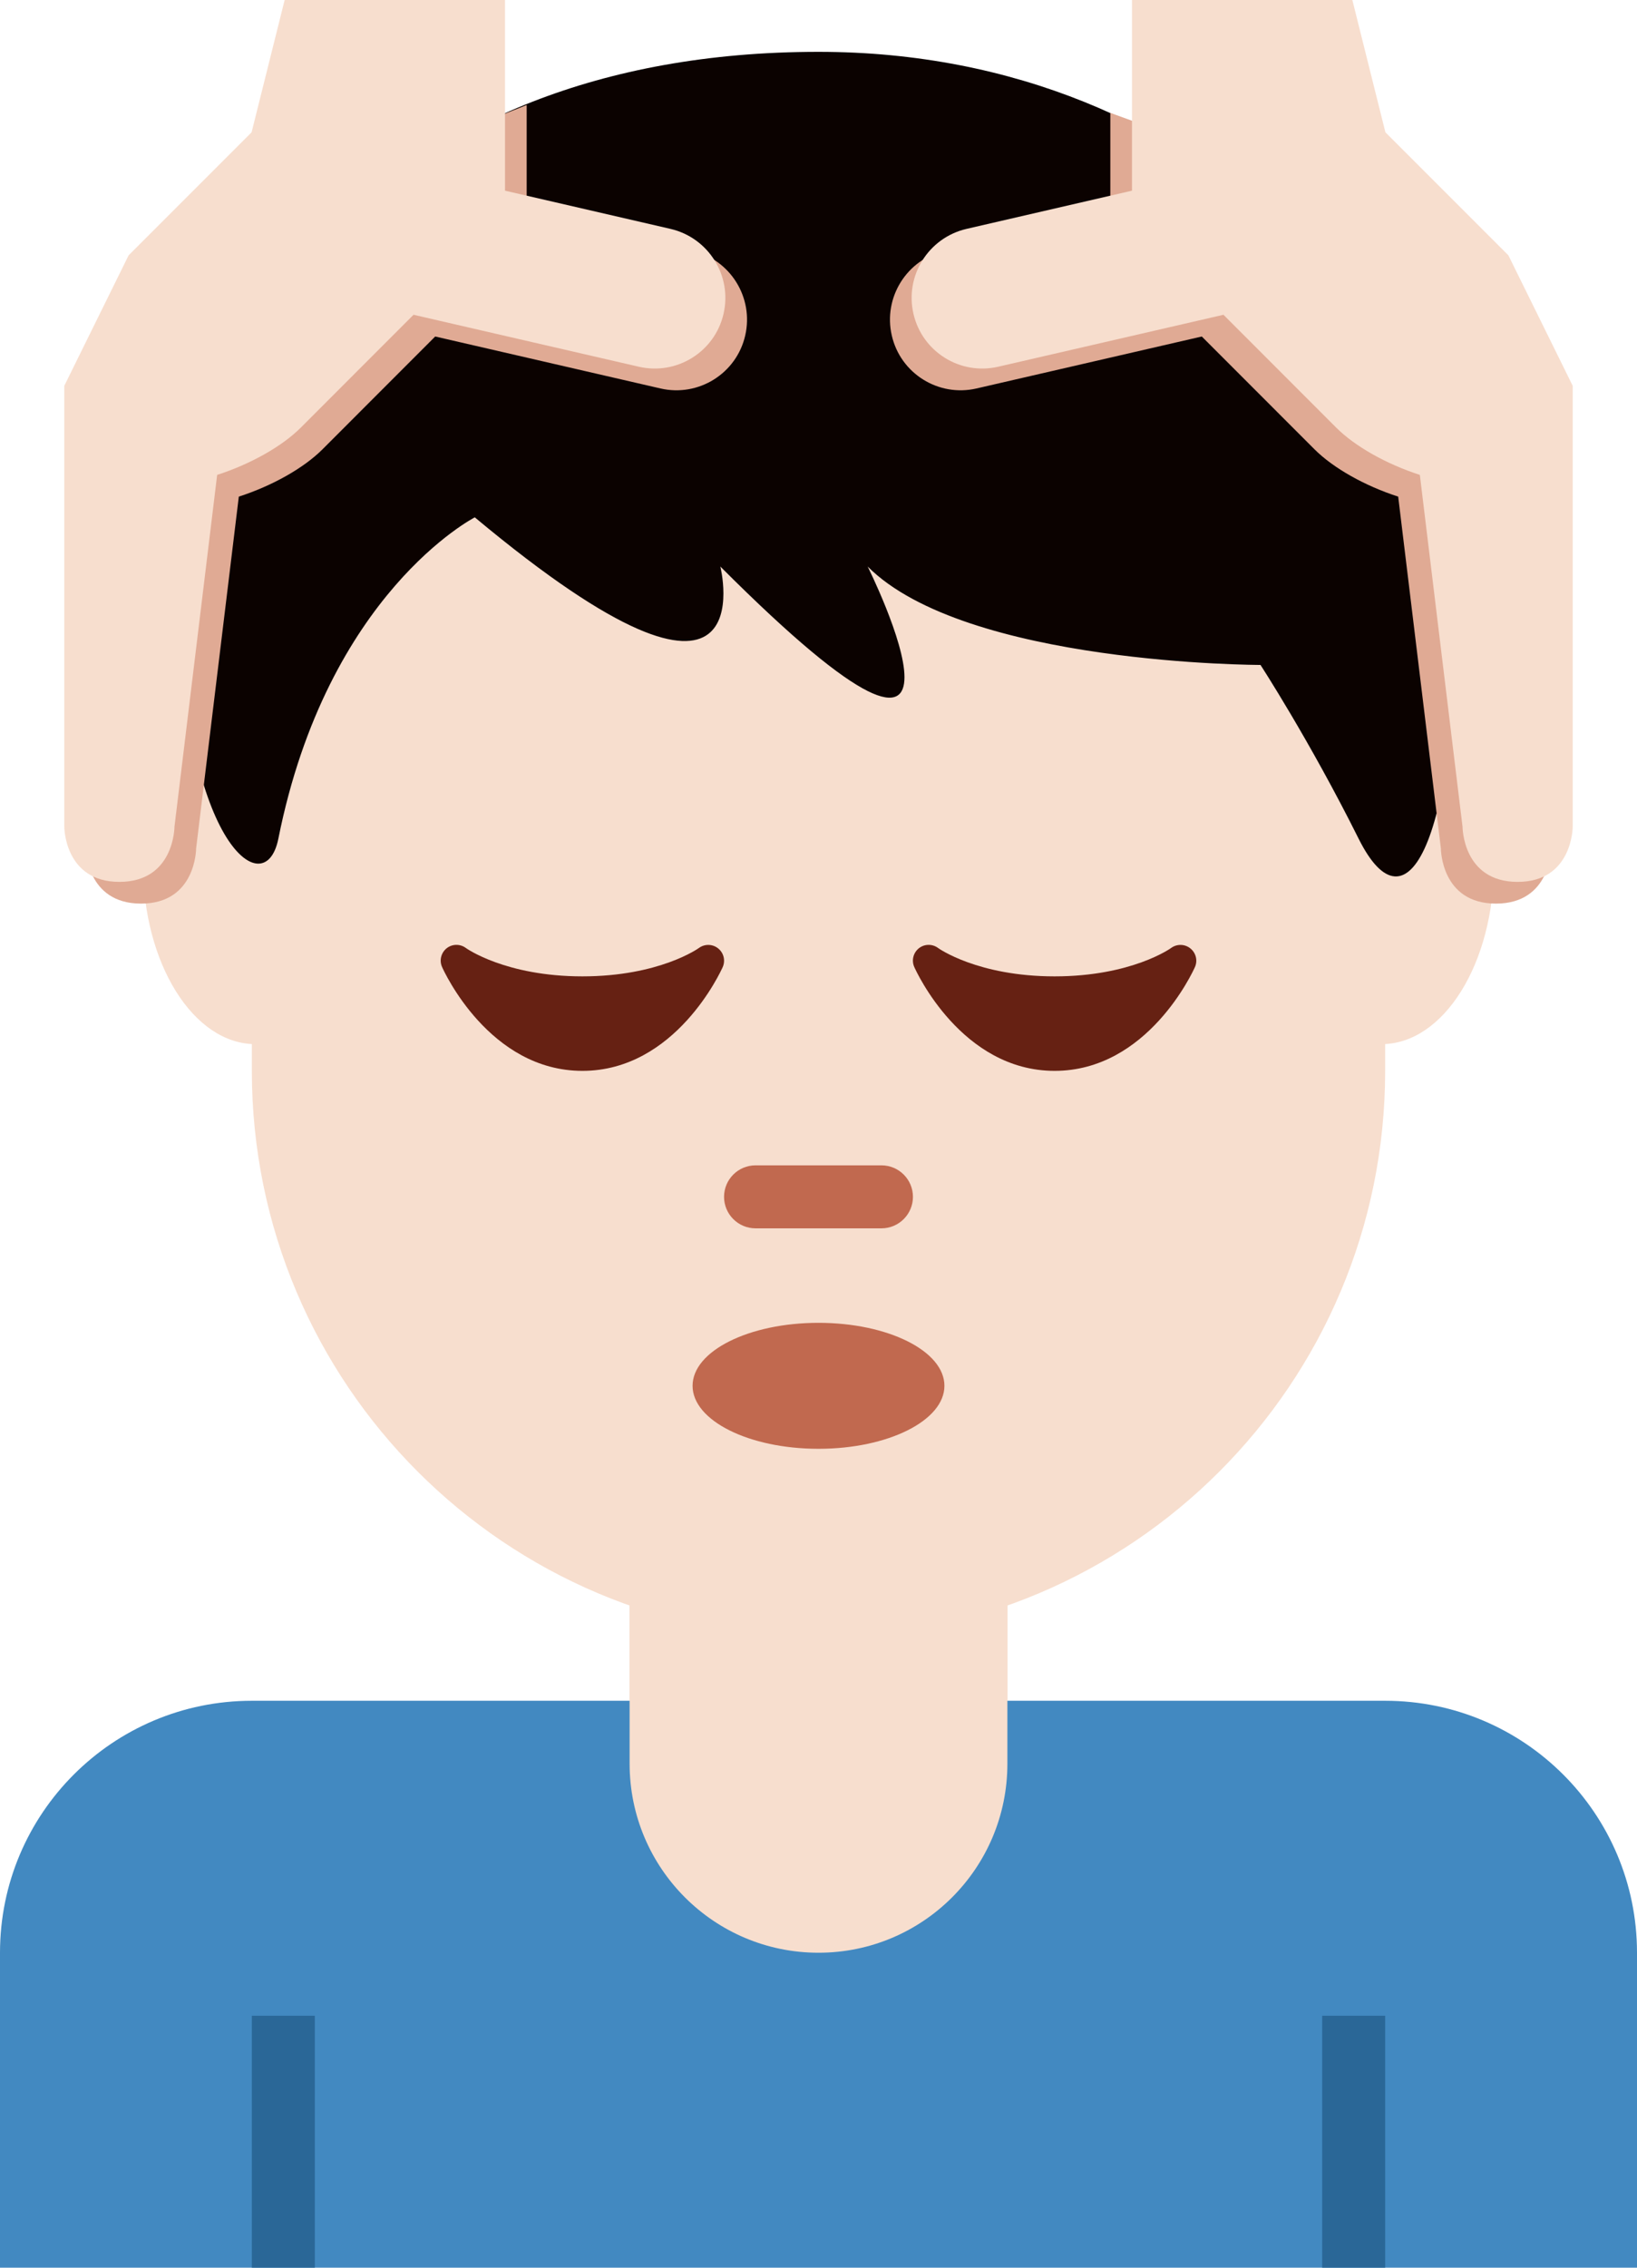 <?xml version="1.0" encoding="UTF-8" standalone="no"?>
<svg
   xmlns:dc="http://purl.org/dc/elements/1.1/"
   xmlns:cc="http://creativecommons.org/ns#"
   xmlns:rdf="http://www.w3.org/1999/02/22-rdf-syntax-ns#"
   xmlns:svg="http://www.w3.org/2000/svg"
   xmlns="http://www.w3.org/2000/svg"
   xmlns:sodipodi="http://sodipodi.sourceforge.net/DTD/sodipodi-0.dtd"
   xmlns:inkscape="http://www.inkscape.org/namespaces/inkscape"
   viewBox="0 0 26 36"
   id="svg2"
   version="1.1"
   inkscape:version="0.91 r13725"
   sodipodi:docname="1f486-1f3fb-200d-2642-fe0f.svg"
   width="26"
   height="36">
  <defs
     id="defs34" />
  <sodipodi:namedview
     pagecolor="#ffffff"
     bordercolor="#666666"
     borderopacity="1"
     objecttolerance="10"
     gridtolerance="10"
     guidetolerance="10"
     inkscape:pageopacity="0"
     inkscape:pageshadow="2"
     inkscape:window-width="640"
     inkscape:window-height="480"
     id="namedview32"
     showgrid="false"
     inkscape:zoom="6.5555556"
     inkscape:cx="13"
     inkscape:cy="18"
     inkscape:window-x="0"
     inkscape:window-y="0"
     inkscape:window-maximized="0"
     inkscape:current-layer="svg2" />
  <path
     d="m 10,22 0,6 c 0,1.657 1.343,3 3,3 1.657,0 3,-1.343 3,-3 l 0,-6 -6,0 z"
     id="path4"
     inkscape:connector-curvature="0"
     style="fill:#f7dece" />
  <path
     d="M 22,27 4,27 c -2.209,0 -4,1.791 -4,4 l 0,5 26,0 0,-5 c 0,-2.209 -1.791,-4 -4,-4 z"
     id="path6"
     inkscape:connector-curvature="0"
     style="fill:#4289c1" />
  <path
     d="m 21,32 1,0 0,4 -1,0 z m -17,0 1,0 0,4 -1,0 z"
     id="path8"
     inkscape:connector-curvature="0"
     style="fill:#2a6797" />
  <path
     d="m 10,22 0,6 c 0,1.657 1.343,3 3,3 1.657,0 3,-1.343 3,-3 l 0,-6 -6,0 z"
     id="path10"
     inkscape:connector-curvature="0"
     style="fill:#f7dece" />
  <path
     d="M 4,5.938 4,17 c 0,4.971 4.029,9 9,9 4.971,0 9,-4.029 9,-9 L 22,6.25 4,5.938 Z"
     id="path12"
     inkscape:connector-curvature="0"
     style="fill:#f7dece" />
  <path
     d="m 5.847,13.715 c 0,1.58 -0.8,2.861 -1.788,2.861 -0.988,0 -1.788,-1.281 -1.788,-2.861 0,-1.58 0.801,-2.861 1.788,-2.861 0.987,0 1.788,1.281 1.788,2.861 z m 17.882,0 c 0,1.58 -0.8,2.861 -1.788,2.861 -0.988,0 -1.788,-1.281 -1.788,-2.861 0,-1.58 0.8,-2.861 1.788,-2.861 0.988,0 1.788,1.281 1.788,2.861 z"
     id="path14"
     inkscape:connector-curvature="0"
     style="fill:#f7dece" />
  <path
     d="m 13,0.823 c -7.019,0 -10.139,4.684 -10.139,8.588 0,3.903 1.343,4.986 1.56,3.903 0.78,-3.903 3.12,-5.101 3.12,-5.101 4.68,3.904 3.9,0.781 3.9,0.781 4.679,4.684 2.34,0 2.34,0 1.56,1.562 6.239,1.562 6.239,1.562 0,0 0.78,1.198 1.559,2.759 0.78,1.562 1.56,0 1.56,-3.903 0,-3.905 -3.9,-8.589 -10.139,-8.589 z"
     id="path16"
     inkscape:connector-curvature="0"
     style="fill:#0b0200" />
  <ellipse
     cx="13"
     cy="22"
     rx="2"
     ry="1"
     id="ellipse18"
     style="fill:#c1694f" />
  <path
     d="m 14,19.5 -2,0 c -0.276,0 -0.5,-0.224 -0.5,-0.5 0,-0.276 0.224,-0.5 0.5,-0.5 l 2,0 c 0.276,0 0.5,0.224 0.5,0.5 0,0.276 -0.224,0.5 -0.5,0.5 z"
     id="path20"
     inkscape:connector-curvature="0"
     style="fill:#c1694f" />
  <path
     d="m 23.613,4.397 -1.953,-1.953 -0.525,0.619 -3.5,-1.271 0,1.58 -2.63,0.607 c -0.603,0.141 -0.98,0.743 -0.841,1.347 0.138,0.604 0.742,0.98 1.345,0.841 l 3.579,-0.825 1.79,1.791 c 0.3,0.3 0.802,0.581 1.329,0.751 l 0.678,5.586 c 0,0 0,0.875 0.875,0.875 0.875,0 0.875,-0.875 0.875,-0.875 l 0,-7 -1.022,-2.073 z"
     id="path22"
     inkscape:connector-curvature="0"
     style="fill:#e0aa94" />
  <path
     d="M 23.957,4.053 22.004,2.1 21.479,0 l -3.5,0 0,3.027 -2.63,0.607 c -0.603,0.141 -0.98,0.743 -0.841,1.347 0.138,0.604 0.742,0.98 1.345,0.841 l 3.579,-0.825 1.79,1.791 c 0.3,0.3 0.802,0.581 1.329,0.751 l 0.678,5.586 c 0,0 0,0.875 0.875,0.875 0.875,0 0.875,-0.875 0.875,-0.875 l 0,-7 -1.022,-2.072 z"
     id="path24"
     inkscape:connector-curvature="0"
     style="fill:#f7dece" />
  <path
     d="m 2.387,4.397 1.953,-1.953 0.525,0.619 3.5,-1.396 0,1.705 2.63,0.607 c 0.603,0.141 0.98,0.743 0.841,1.347 -0.138,0.604 -0.742,0.98 -1.345,0.841 L 6.912,5.342 5.122,7.133 C 4.822,7.433 4.32,7.714 3.793,7.884 L 3.115,13.47 c 0,0 0,0.875 -0.875,0.875 -0.875,0 -0.875,-0.875 -0.875,-0.875 l 0,-7 1.022,-2.073 z"
     id="path26"
     inkscape:connector-curvature="0"
     style="fill:#e0aa94" />
  <path
     d="M 2.043,4.053 3.996,2.1 4.521,0 l 3.5,0 0,3.027 2.63,0.607 c 0.603,0.141 0.98,0.743 0.841,1.347 -0.138,0.604 -0.742,0.98 -1.345,0.841 L 6.568,4.997 4.778,6.788 c -0.3,0.3 -0.802,0.581 -1.329,0.751 l -0.678,5.586 c 0,0 0,0.875 -0.875,0.875 -0.875,0 -0.875,-0.875 -0.875,-0.875 l 0,-7 1.022,-2.072 z"
     id="path28"
     inkscape:connector-curvature="0"
     style="fill:#f7dece" />
  <path
     d="m 18.906,15.056 c -0.088,-0.071 -0.213,-0.074 -0.305,-0.007 -0.006,0.005 -0.63,0.451 -1.851,0.451 -1.22,0 -1.845,-0.446 -1.85,-0.45 -0.091,-0.068 -0.217,-0.067 -0.306,0.004 -0.089,0.071 -0.119,0.193 -0.073,0.297 0.03,0.068 0.751,1.649 2.229,1.649 1.479,0 2.199,-1.581 2.229,-1.648 0.046,-0.104 0.016,-0.225 -0.073,-0.296 z m -7.5,0 C 11.318,14.985 11.193,14.982 11.101,15.049 11.095,15.054 10.471,15.5 9.25,15.5 8.03,15.5 7.405,15.054 7.4,15.05 7.309,14.982 7.183,14.983 7.094,15.054 7.005,15.125 6.975,15.247 7.021,15.351 7.051,15.419 7.772,17 9.25,17 c 1.479,0 2.199,-1.581 2.229,-1.648 0.045,-0.104 0.016,-0.225 -0.073,-0.296 z"
     id="path30"
     inkscape:connector-curvature="0"
     style="fill:#662113" />
</svg>
